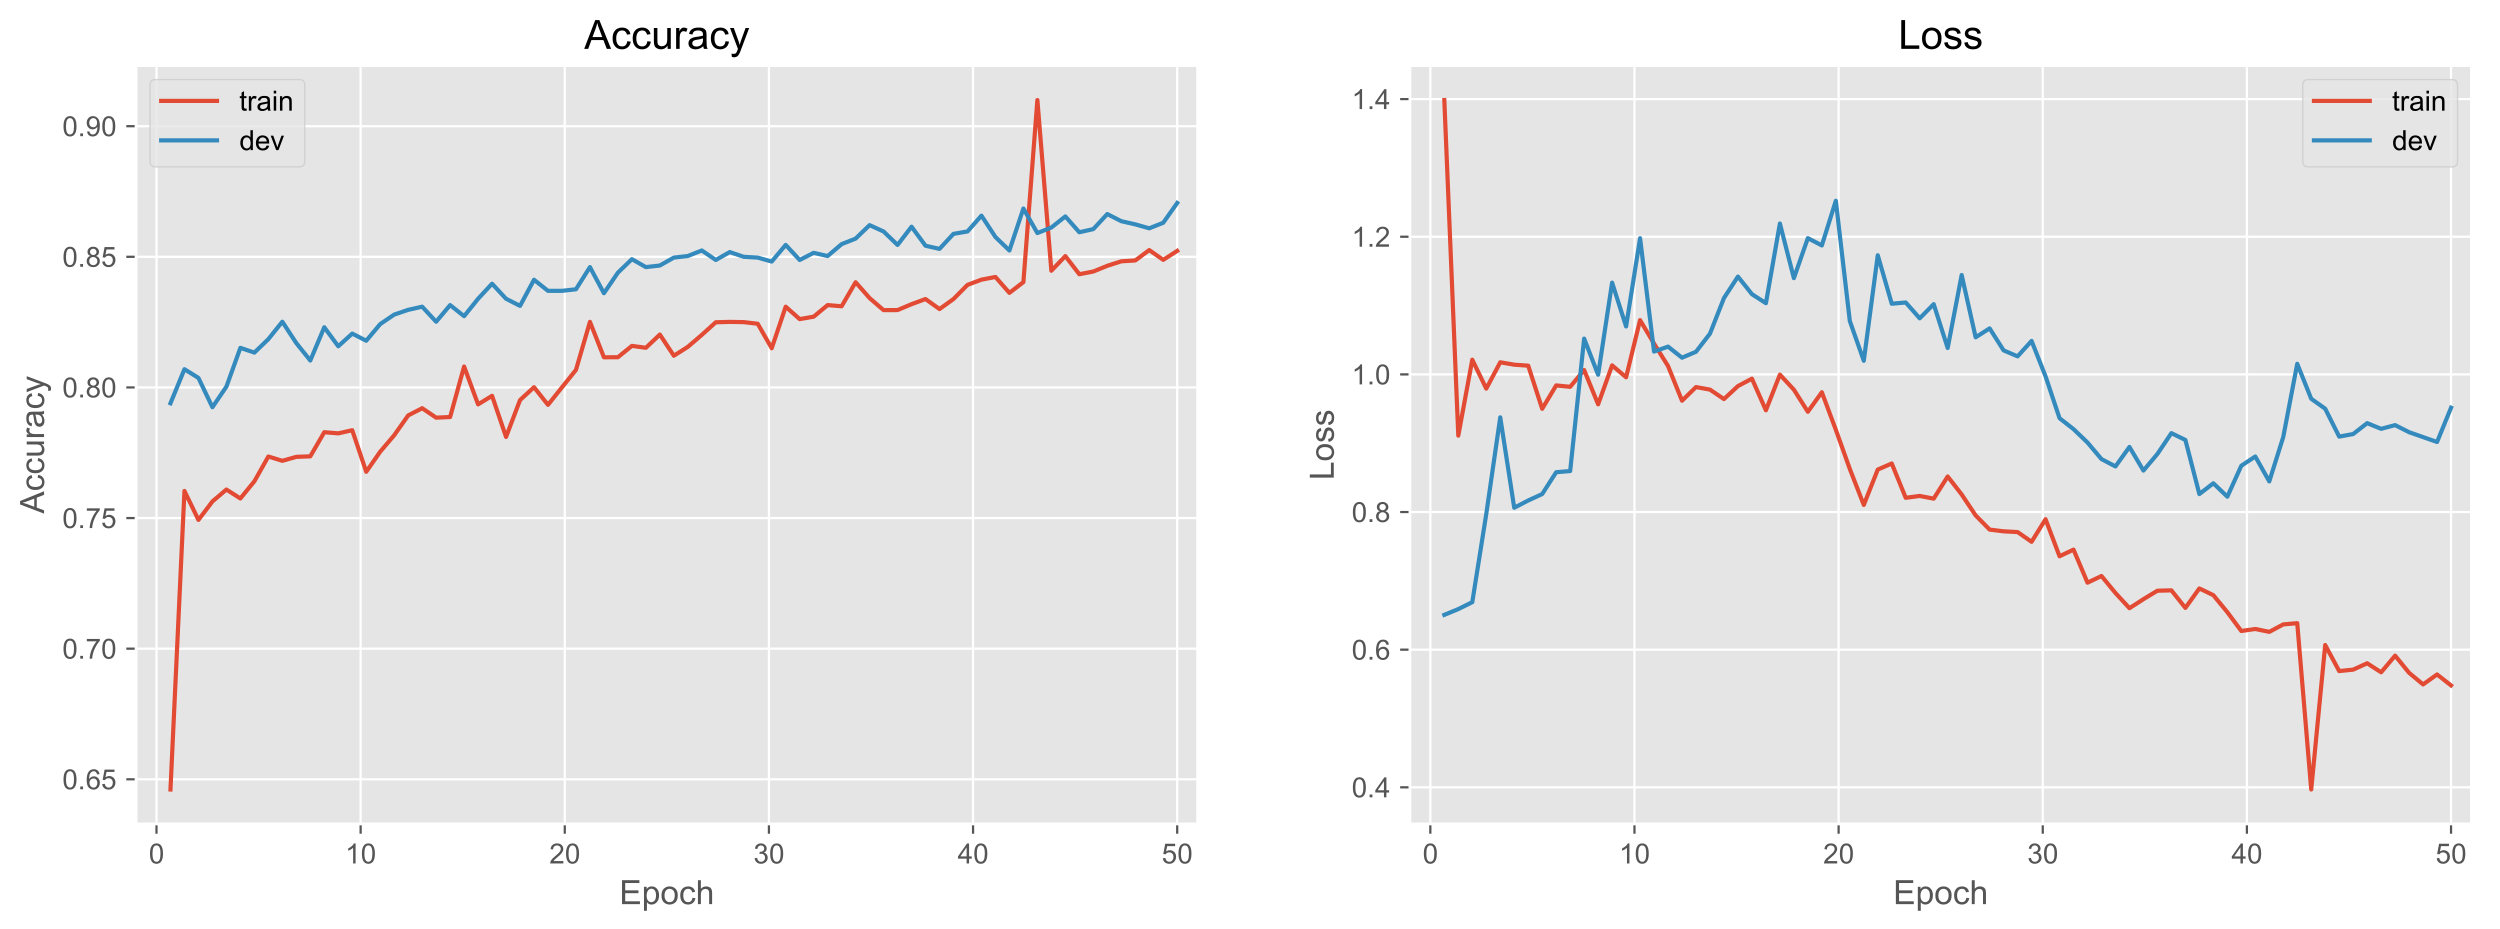 <?xml version="1.0" encoding="utf-8" standalone="no"?>
<!DOCTYPE svg PUBLIC "-//W3C//DTD SVG 1.1//EN"
  "http://www.w3.org/Graphics/SVG/1.1/DTD/svg11.dtd">
<!-- Created with matplotlib (http://matplotlib.org/) -->
<svg height="333pt" version="1.1" viewBox="0 0 896 333" width="896pt" xmlns="http://www.w3.org/2000/svg" xmlns:xlink="http://www.w3.org/1999/xlink">
 <defs>
  <style type="text/css">
*{stroke-linecap:butt;stroke-linejoin:round;}
  </style>
 </defs>
 <g id="figure_1">
  <g id="patch_1">
   <path d="M 0 333.637 
L 896.47 333.637 
L 896.47 0 
L 0 0 
z
" style="fill:#ffffff;"/>
  </g>
  <g id="axes_1">
   <g id="patch_2">
    <path d="M 48.77 295.307 
L 429.225 295.307 
L 429.225 23.507 
L 48.77 23.507 
z
" style="fill:#e5e5e5;"/>
   </g>
   <g id="matplotlib.axis_1">
    <g id="xtick_1">
     <g id="line2d_1">
      <path clip-path="url(#p2cfe761ef0)" d="M 56.087 295.307 
L 56.087 23.507 
" style="fill:none;stroke:#ffffff;stroke-linecap:square;stroke-width:0.8;"/>
     </g>
     <g id="line2d_2">
      <defs>
       <path d="M 0 0 
L 0 3.5 
" id="md440d14c75" style="stroke:#555555;stroke-width:0.8;"/>
      </defs>
      <g>
       <use style="fill:#555555;stroke:#555555;stroke-width:0.8;" x="56.087" xlink:href="#md440d14c75" y="295.307"/>
      </g>
     </g>
     <g id="text_1">
      <!-- 0 -->
      <defs>
       <path d="M 27.781 71.922 
Q 51.125 71.922 51.125 35.297 
Q 51.125 16.797 45.094 7.781 
Q 39.062 -1.219 27.781 -1.219 
Q 4.5 -1.219 4.5 35.297 
Q 4.5 53.812 10.516 62.859 
Q 16.547 71.922 27.781 71.922 
M 27.781 6 
Q 34.859 6 38.469 12.859 
Q 42.094 19.734 42.094 35.297 
Q 42.094 46.141 40.5 52.359 
Q 38.922 58.594 35.719 61.641 
Q 32.516 64.703 27.688 64.703 
Q 20.609 64.703 17.047 57.719 
Q 13.484 50.734 13.484 35.297 
Q 13.484 24.609 15.094 18.359 
Q 16.703 12.109 19.875 9.047 
Q 23.047 6 27.781 6 
" id="ArialUnicodeMS-30"/>
      </defs>
      <g style="fill:#555555;" transform="translate(53.306 309.465)scale(0.1 -0.1)">
       <use xlink:href="#ArialUnicodeMS-30"/>
      </g>
     </g>
    </g>
    <g id="xtick_2">
     <g id="line2d_3">
      <path clip-path="url(#p2cfe761ef0)" d="M 129.251 295.307 
L 129.251 23.507 
" style="fill:none;stroke:#ffffff;stroke-linecap:square;stroke-width:0.8;"/>
     </g>
     <g id="line2d_4">
      <g>
       <use style="fill:#555555;stroke:#555555;stroke-width:0.8;" x="129.251" xlink:href="#md440d14c75" y="295.307"/>
      </g>
     </g>
     <g id="text_2">
      <!-- 10 -->
      <defs>
       <path d="M 37.5 0 
L 28.719 0 
L 28.719 56 
Q 22.125 49.75 11.078 45.406 
L 11.078 53.906 
Q 26.266 61.188 31.781 71.922 
L 37.5 71.922 
z
" id="ArialUnicodeMS-31"/>
      </defs>
      <g style="fill:#555555;" transform="translate(123.69 309.465)scale(0.1 -0.1)">
       <use xlink:href="#ArialUnicodeMS-31"/>
       <use x="55.615" xlink:href="#ArialUnicodeMS-30"/>
      </g>
     </g>
    </g>
    <g id="xtick_3">
     <g id="line2d_5">
      <path clip-path="url(#p2cfe761ef0)" d="M 202.415 295.307 
L 202.415 23.507 
" style="fill:none;stroke:#ffffff;stroke-linecap:square;stroke-width:0.8;"/>
     </g>
     <g id="line2d_6">
      <g>
       <use style="fill:#555555;stroke:#555555;stroke-width:0.8;" x="202.415" xlink:href="#md440d14c75" y="295.307"/>
      </g>
     </g>
     <g id="text_3">
      <!-- 20 -->
      <defs>
       <path d="M 50.484 0 
L 3.078 0 
Q 3.078 6.062 7.297 12.25 
Q 11.531 18.453 23.094 27.781 
Q 30.172 33.453 35.734 39.672 
Q 41.312 45.906 41.312 52.203 
Q 41.312 57.625 37.469 61.156 
Q 33.641 64.703 27.781 64.703 
Q 21.875 64.703 17.875 61.062 
Q 13.875 57.422 13.812 50.203 
L 4.781 51.219 
Q 5.609 61.281 11.938 66.594 
Q 18.266 71.922 27.984 71.922 
Q 38.531 71.922 44.406 66.078 
Q 50.297 60.25 50.297 52 
Q 50.297 45.125 45.328 38.062 
Q 40.375 31 25.594 19.188 
Q 17.828 12.984 15.281 8.5 
L 50.484 8.5 
z
" id="ArialUnicodeMS-32"/>
      </defs>
      <g style="fill:#555555;" transform="translate(196.854 309.465)scale(0.1 -0.1)">
       <use xlink:href="#ArialUnicodeMS-32"/>
       <use x="55.615" xlink:href="#ArialUnicodeMS-30"/>
      </g>
     </g>
    </g>
    <g id="xtick_4">
     <g id="line2d_7">
      <path clip-path="url(#p2cfe761ef0)" d="M 275.58 295.307 
L 275.58 23.507 
" style="fill:none;stroke:#ffffff;stroke-linecap:square;stroke-width:0.8;"/>
     </g>
     <g id="line2d_8">
      <g>
       <use style="fill:#555555;stroke:#555555;stroke-width:0.8;" x="275.58" xlink:href="#md440d14c75" y="295.307"/>
      </g>
     </g>
     <g id="text_4">
      <!-- 30 -->
      <defs>
       <path d="M 37.891 38.719 
Q 44.531 37.453 47.922 32.297 
Q 51.312 27.156 51.312 21.094 
Q 51.312 11.328 44.203 5.047 
Q 37.109 -1.219 27.203 -1.219 
Q 17.719 -1.219 11.562 4.297 
Q 5.422 9.812 4.391 18.891 
L 13.188 20.125 
Q 14.5 13.031 17.984 9.516 
Q 21.484 6 27.203 6 
Q 33.344 6 37.609 10.328 
Q 41.891 14.656 41.891 20.906 
Q 41.891 26.906 38 30.859 
Q 34.125 34.812 27.875 34.812 
Q 25.344 34.812 21.688 33.891 
L 22.703 41.609 
Q 26.219 41.609 28.266 41.938 
Q 30.328 42.281 32.859 43.594 
Q 35.406 44.922 37.062 47.391 
Q 38.719 49.859 38.719 53.516 
Q 38.719 58.844 35.172 61.766 
Q 31.641 64.703 27 64.703 
Q 21.688 64.703 18.328 61.328 
Q 14.984 57.953 14.109 51.703 
L 5.328 53.328 
Q 7.031 62.641 12.859 67.281 
Q 18.703 71.922 26.812 71.922 
Q 35.75 71.922 41.719 66.531 
Q 47.703 61.141 47.703 53.328 
Q 47.703 43.312 37.891 38.922 
z
" id="ArialUnicodeMS-33"/>
      </defs>
      <g style="fill:#555555;" transform="translate(270.019 309.465)scale(0.1 -0.1)">
       <use xlink:href="#ArialUnicodeMS-33"/>
       <use x="55.615" xlink:href="#ArialUnicodeMS-30"/>
      </g>
     </g>
    </g>
    <g id="xtick_5">
     <g id="line2d_9">
      <path clip-path="url(#p2cfe761ef0)" d="M 348.744 295.307 
L 348.744 23.507 
" style="fill:none;stroke:#ffffff;stroke-linecap:square;stroke-width:0.8;"/>
     </g>
     <g id="line2d_10">
      <g>
       <use style="fill:#555555;stroke:#555555;stroke-width:0.8;" x="348.744" xlink:href="#md440d14c75" y="295.307"/>
      </g>
     </g>
     <g id="text_5">
      <!-- 40 -->
      <defs>
       <path d="M 50.984 17.094 
L 41.312 17.094 
L 41.312 0 
L 32.516 0 
L 32.516 17.094 
L 1.516 17.094 
L 1.516 25.203 
L 34.078 71.578 
L 41.312 71.578 
L 41.312 25.203 
L 50.984 25.203 
z
M 32.516 25.203 
L 32.516 57.516 
L 32.328 57.516 
L 10.109 25.203 
z
" id="ArialUnicodeMS-34"/>
      </defs>
      <g style="fill:#555555;" transform="translate(343.183 309.465)scale(0.1 -0.1)">
       <use xlink:href="#ArialUnicodeMS-34"/>
       <use x="55.615" xlink:href="#ArialUnicodeMS-30"/>
      </g>
     </g>
    </g>
    <g id="xtick_6">
     <g id="line2d_11">
      <path clip-path="url(#p2cfe761ef0)" d="M 421.908 295.307 
L 421.908 23.507 
" style="fill:none;stroke:#ffffff;stroke-linecap:square;stroke-width:0.8;"/>
     </g>
     <g id="line2d_12">
      <g>
       <use style="fill:#555555;stroke:#555555;stroke-width:0.8;" x="421.908" xlink:href="#md440d14c75" y="295.307"/>
      </g>
     </g>
     <g id="text_6">
      <!-- 50 -->
      <defs>
       <path d="M 15.828 43.016 
Q 22.359 47.516 29.391 47.516 
Q 38.328 47.516 44.969 41.188 
Q 51.609 34.859 51.609 24.312 
Q 51.609 13.672 44.875 6.219 
Q 38.141 -1.219 27.203 -1.219 
Q 18.266 -1.219 11.719 3.828 
Q 5.172 8.891 4.203 18.797 
L 13.375 19.484 
Q 14.5 12.703 18.156 9.344 
Q 21.828 6 27.203 6 
Q 33.891 6 38.031 11.047 
Q 42.188 16.109 42.188 23.484 
Q 42.188 31 37.938 35.344 
Q 33.688 39.703 27 39.703 
Q 18.562 39.703 14.016 32.812 
L 5.719 33.797 
L 12.703 70.609 
L 48.188 70.609 
L 48.188 62.109 
L 19.672 62.109 
z
" id="ArialUnicodeMS-35"/>
      </defs>
      <g style="fill:#555555;" transform="translate(416.347 309.465)scale(0.1 -0.1)">
       <use xlink:href="#ArialUnicodeMS-35"/>
       <use x="55.615" xlink:href="#ArialUnicodeMS-30"/>
      </g>
     </g>
    </g>
    <g id="text_7">
     <!-- Epoch -->
     <defs>
      <path d="M 61.375 0 
L 7.906 0 
L 7.906 71.578 
L 59.719 71.578 
L 59.719 63.094 
L 17.391 63.094 
L 17.391 41.219 
L 56.984 41.219 
L 56.984 32.719 
L 17.391 32.719 
L 17.391 8.5 
L 61.375 8.5 
z
" id="ArialUnicodeMS-45"/>
      <path d="M 14.984 45.125 
Q 19.922 52.984 29.781 52.984 
Q 39.984 52.984 45.891 45.578 
Q 51.812 38.188 51.812 26.312 
Q 51.812 13.672 45.266 6.219 
Q 38.719 -1.219 29.203 -1.219 
Q 20.844 -1.219 15.828 5.422 
L 15.578 5.422 
L 15.578 -19.922 
L 6.781 -19.922 
L 6.781 51.812 
L 14.797 51.812 
L 14.797 45.125 
z
M 28.609 6 
Q 34.766 6 38.797 11.109 
Q 42.828 16.219 42.828 26.312 
Q 42.828 35.844 38.938 40.969 
Q 35.062 46.094 29 46.094 
Q 22.75 46.094 18.719 40.375 
Q 14.703 34.672 14.703 25.594 
Q 14.703 15.969 18.547 10.984 
Q 22.406 6 28.609 6 
" id="ArialUnicodeMS-70"/>
      <path d="M 27.781 52.984 
Q 38.281 52.984 45.188 46.141 
Q 52.094 39.312 52.094 26.703 
Q 52.094 11.422 44.625 5.094 
Q 37.156 -1.219 27.781 -1.219 
Q 17.969 -1.219 10.734 5.266 
Q 3.516 11.766 3.516 25.875 
Q 3.516 39.547 10.5 46.266 
Q 17.484 52.984 27.781 52.984 
M 27.781 6 
Q 35.297 6 39.203 11.562 
Q 43.109 17.141 43.109 26.219 
Q 43.109 35.938 38.688 40.859 
Q 34.281 45.797 27.781 45.797 
Q 21.094 45.797 16.797 40.797 
Q 12.5 35.797 12.5 25.875 
Q 12.5 16.016 16.859 11 
Q 21.234 6 27.781 6 
" id="ArialUnicodeMS-6f"/>
      <path d="M 49.125 17.922 
Q 47.406 8.016 41.297 3.391 
Q 35.203 -1.219 27.484 -1.219 
Q 16.219 -1.219 10.062 6.172 
Q 3.906 13.578 3.906 25.781 
Q 3.906 35.891 7.438 41.969 
Q 10.984 48.047 16.297 50.516 
Q 21.625 52.984 27.484 52.984 
Q 35.5 52.984 41.188 48.828 
Q 46.875 44.672 48.188 36.625 
L 39.703 35.297 
Q 38.375 40.531 35.422 43.156 
Q 32.469 45.797 27.875 45.797 
Q 20.516 45.797 16.703 40.578 
Q 12.891 35.359 12.891 25.984 
Q 12.891 16.406 16.625 11.203 
Q 20.359 6 27.391 6 
Q 33.062 6 36.297 9.25 
Q 39.547 12.5 40.375 19 
z
" id="ArialUnicodeMS-63"/>
      <path d="M 49.031 0 
L 40.188 0 
L 40.188 32.719 
Q 40.188 39.062 37.453 42.234 
Q 34.719 45.406 29.297 45.406 
Q 23.922 45.406 19.703 41.672 
Q 15.484 37.938 15.484 28.328 
L 15.484 0 
L 6.688 0 
L 6.688 71.578 
L 15.484 71.578 
L 15.484 45.906 
Q 21.734 52.984 31.109 52.984 
Q 36.141 52.984 40.719 50.922 
Q 45.312 48.875 47.172 44.625 
Q 49.031 40.375 49.031 32.812 
z
" id="ArialUnicodeMS-68"/>
     </defs>
     <g style="fill:#555555;" transform="translate(221.986 324.047)scale(0.12 -0.12)">
      <use xlink:href="#ArialUnicodeMS-45"/>
      <use x="66.699" xlink:href="#ArialUnicodeMS-70"/>
      <use x="122.314" xlink:href="#ArialUnicodeMS-6f"/>
      <use x="177.93" xlink:href="#ArialUnicodeMS-63"/>
      <use x="227.93" xlink:href="#ArialUnicodeMS-68"/>
     </g>
    </g>
   </g>
   <g id="matplotlib.axis_2">
    <g id="ytick_1">
     <g id="line2d_13">
      <path clip-path="url(#p2cfe761ef0)" d="M 48.77 279.301 
L 429.225 279.301 
" style="fill:none;stroke:#ffffff;stroke-linecap:square;stroke-width:0.8;"/>
     </g>
     <g id="line2d_14">
      <defs>
       <path d="M 0 0 
L -3.5 0 
" id="m65df663175" style="stroke:#555555;stroke-width:0.8;"/>
      </defs>
      <g>
       <use style="fill:#555555;stroke:#555555;stroke-width:0.8;" x="48.77" xlink:href="#m65df663175" y="279.301"/>
      </g>
     </g>
     <g id="text_8">
      <!-- 0.65 -->
      <defs>
       <path d="M 18.891 0 
L 8.891 0 
L 8.891 10.016 
L 18.891 10.016 
z
" id="ArialUnicodeMS-2e"/>
       <path d="M 13.094 36.922 
Q 19.141 46.391 30.328 46.391 
Q 39.109 46.391 45.266 39.891 
Q 51.422 33.406 51.422 23.297 
Q 51.422 13.094 45.281 5.938 
Q 39.156 -1.219 29 -1.219 
Q 18.703 -1.219 11.453 6.391 
Q 4.203 14.016 4.203 33.5 
Q 4.203 52.641 10.766 62.281 
Q 17.328 71.922 29.781 71.922 
Q 37.844 71.922 43.406 67.422 
Q 48.969 62.938 50.203 54.109 
L 41.406 53.328 
Q 39.016 64.703 29.297 64.703 
Q 22.562 64.703 17.719 58 
Q 12.891 51.312 12.891 36.922 
z
M 28.812 6 
Q 34.859 6 38.625 10.875 
Q 42.391 15.766 42.391 22.703 
Q 42.391 29.641 38.625 34.172 
Q 34.859 38.719 28.516 38.719 
Q 22.703 38.719 18.5 34.438 
Q 14.312 30.172 14.312 23.188 
Q 14.312 16.062 18.438 11.031 
Q 22.562 6 28.812 6 
" id="ArialUnicodeMS-36"/>
      </defs>
      <g style="fill:#555555;" transform="translate(22.309 282.88)scale(0.1 -0.1)">
       <use xlink:href="#ArialUnicodeMS-30"/>
       <use x="55.615" xlink:href="#ArialUnicodeMS-2e"/>
       <use x="83.398" xlink:href="#ArialUnicodeMS-36"/>
       <use x="139.014" xlink:href="#ArialUnicodeMS-35"/>
      </g>
     </g>
    </g>
    <g id="ytick_2">
     <g id="line2d_15">
      <path clip-path="url(#p2cfe761ef0)" d="M 48.77 232.486 
L 429.225 232.486 
" style="fill:none;stroke:#ffffff;stroke-linecap:square;stroke-width:0.8;"/>
     </g>
     <g id="line2d_16">
      <g>
       <use style="fill:#555555;stroke:#555555;stroke-width:0.8;" x="48.77" xlink:href="#m65df663175" y="232.486"/>
      </g>
     </g>
     <g id="text_9">
      <!-- 0.70 -->
      <defs>
       <path d="M 51.125 63.812 
Q 40.578 52.25 32.859 35.203 
Q 25.141 18.172 23.781 0 
L 14.797 0 
Q 15.141 14.594 22 32.047 
Q 28.859 49.516 39.797 62.109 
L 4.781 62.109 
L 4.781 70.609 
L 51.125 70.609 
z
" id="ArialUnicodeMS-37"/>
      </defs>
      <g style="fill:#555555;" transform="translate(22.309 236.065)scale(0.1 -0.1)">
       <use xlink:href="#ArialUnicodeMS-30"/>
       <use x="55.615" xlink:href="#ArialUnicodeMS-2e"/>
       <use x="83.398" xlink:href="#ArialUnicodeMS-37"/>
       <use x="139.014" xlink:href="#ArialUnicodeMS-30"/>
      </g>
     </g>
    </g>
    <g id="ytick_3">
     <g id="line2d_17">
      <path clip-path="url(#p2cfe761ef0)" d="M 48.77 185.671 
L 429.225 185.671 
" style="fill:none;stroke:#ffffff;stroke-linecap:square;stroke-width:0.8;"/>
     </g>
     <g id="line2d_18">
      <g>
       <use style="fill:#555555;stroke:#555555;stroke-width:0.8;" x="48.77" xlink:href="#m65df663175" y="185.671"/>
      </g>
     </g>
     <g id="text_10">
      <!-- 0.75 -->
      <g style="fill:#555555;" transform="translate(22.309 189.25)scale(0.1 -0.1)">
       <use xlink:href="#ArialUnicodeMS-30"/>
       <use x="55.615" xlink:href="#ArialUnicodeMS-2e"/>
       <use x="83.398" xlink:href="#ArialUnicodeMS-37"/>
       <use x="139.014" xlink:href="#ArialUnicodeMS-35"/>
      </g>
     </g>
    </g>
    <g id="ytick_4">
     <g id="line2d_19">
      <path clip-path="url(#p2cfe761ef0)" d="M 48.77 138.855 
L 429.225 138.855 
" style="fill:none;stroke:#ffffff;stroke-linecap:square;stroke-width:0.8;"/>
     </g>
     <g id="line2d_20">
      <g>
       <use style="fill:#555555;stroke:#555555;stroke-width:0.8;" x="48.77" xlink:href="#m65df663175" y="138.855"/>
      </g>
     </g>
     <g id="text_11">
      <!-- 0.80 -->
      <defs>
       <path d="M 37.891 38.719 
Q 51.312 34.422 51.312 20.406 
Q 51.312 11.188 44.719 4.984 
Q 38.141 -1.219 27.781 -1.219 
Q 17.328 -1.219 10.766 5.031 
Q 4.203 11.281 4.203 20.703 
Q 4.203 27.484 7.891 32.562 
Q 11.578 37.641 17.828 38.719 
L 17.828 38.922 
Q 7.078 42.234 7.078 53.422 
Q 7.078 61.328 12.734 66.625 
Q 18.406 71.922 27.594 71.922 
Q 36.922 71.922 42.656 66.453 
Q 48.391 60.984 48.391 53.219 
Q 48.391 42.672 37.891 38.922 
z
M 27.781 42.188 
Q 32.719 42.188 36.062 45.328 
Q 39.406 48.484 39.406 53.219 
Q 39.406 58.062 36.016 61.375 
Q 32.625 64.703 27.688 64.703 
Q 22.656 64.703 19.375 61.422 
Q 16.109 58.156 16.109 53.719 
Q 16.109 48.391 19.484 45.281 
Q 22.859 42.188 27.781 42.188 
M 27.781 6 
Q 33.984 6 38.125 10 
Q 42.281 14.016 42.281 20.406 
Q 42.281 26.812 38 30.906 
Q 33.734 35.016 27.594 35.016 
Q 21.188 35.016 17.188 30.781 
Q 13.188 26.562 13.188 20.609 
Q 13.188 14.406 17.312 10.203 
Q 21.438 6 27.781 6 
" id="ArialUnicodeMS-38"/>
      </defs>
      <g style="fill:#555555;" transform="translate(22.309 142.434)scale(0.1 -0.1)">
       <use xlink:href="#ArialUnicodeMS-30"/>
       <use x="55.615" xlink:href="#ArialUnicodeMS-2e"/>
       <use x="83.398" xlink:href="#ArialUnicodeMS-38"/>
       <use x="139.014" xlink:href="#ArialUnicodeMS-30"/>
      </g>
     </g>
    </g>
    <g id="ytick_5">
     <g id="line2d_21">
      <path clip-path="url(#p2cfe761ef0)" d="M 48.77 92.04 
L 429.225 92.04 
" style="fill:none;stroke:#ffffff;stroke-linecap:square;stroke-width:0.8;"/>
     </g>
     <g id="line2d_22">
      <g>
       <use style="fill:#555555;stroke:#555555;stroke-width:0.8;" x="48.77" xlink:href="#m65df663175" y="92.04"/>
      </g>
     </g>
     <g id="text_12">
      <!-- 0.85 -->
      <g style="fill:#555555;" transform="translate(22.309 95.619)scale(0.1 -0.1)">
       <use xlink:href="#ArialUnicodeMS-30"/>
       <use x="55.615" xlink:href="#ArialUnicodeMS-2e"/>
       <use x="83.398" xlink:href="#ArialUnicodeMS-38"/>
       <use x="139.014" xlink:href="#ArialUnicodeMS-35"/>
      </g>
     </g>
    </g>
    <g id="ytick_6">
     <g id="line2d_23">
      <path clip-path="url(#p2cfe761ef0)" d="M 48.77 45.225 
L 429.225 45.225 
" style="fill:none;stroke:#ffffff;stroke-linecap:square;stroke-width:0.8;"/>
     </g>
     <g id="line2d_24">
      <g>
       <use style="fill:#555555;stroke:#555555;stroke-width:0.8;" x="48.77" xlink:href="#m65df663175" y="45.225"/>
      </g>
     </g>
     <g id="text_13">
      <!-- 0.90 -->
      <defs>
       <path d="M 42.391 33.688 
Q 39.797 29.5 35.281 26.906 
Q 30.766 24.312 25.484 24.312 
Q 16.656 24.312 10.469 30.781 
Q 4.297 37.25 4.297 47.703 
Q 4.297 58.344 10.594 65.125 
Q 16.891 71.922 26.812 71.922 
Q 36.766 71.922 44.031 64.156 
Q 51.312 56.391 51.312 37.312 
Q 51.312 17.922 44.672 8.344 
Q 38.031 -1.219 25.688 -1.219 
Q 17.625 -1.219 12.203 3.203 
Q 6.781 7.625 5.609 16.609 
L 14.016 17.281 
Q 16.016 6 25.875 6 
Q 33.984 6 38.281 13.391 
Q 42.578 20.797 42.578 33.688 
z
M 27.594 31.984 
Q 34.031 31.984 37.812 36.547 
Q 41.609 41.109 41.609 48.094 
Q 41.609 55.172 37.719 59.938 
Q 33.844 64.703 27.781 64.703 
Q 21.688 64.703 17.484 59.641 
Q 13.281 54.594 13.281 47.406 
Q 13.281 40.625 17.406 36.297 
Q 21.531 31.984 27.594 31.984 
" id="ArialUnicodeMS-39"/>
      </defs>
      <g style="fill:#555555;" transform="translate(22.309 48.804)scale(0.1 -0.1)">
       <use xlink:href="#ArialUnicodeMS-30"/>
       <use x="55.615" xlink:href="#ArialUnicodeMS-2e"/>
       <use x="83.398" xlink:href="#ArialUnicodeMS-39"/>
       <use x="139.014" xlink:href="#ArialUnicodeMS-30"/>
      </g>
     </g>
    </g>
    <g id="text_14">
     <!-- Accuracy -->
     <defs>
      <path d="M 66.797 0 
L 56.109 0 
L 47.703 21.781 
L 17.828 21.781 
L 9.906 0 
L -0.094 0 
L 27.391 71.578 
L 37.594 71.578 
z
M 44.828 29.297 
Q 36.031 52.547 34.906 55.688 
Q 33.797 58.844 32.422 64.109 
L 32.172 64.109 
Q 30.812 56.891 28.516 50.734 
L 20.516 29.297 
z
" id="ArialUnicodeMS-41"/>
      <path d="M 48.688 0 
L 40.828 0 
L 40.828 7.625 
L 40.578 7.625 
Q 34.625 -1.219 24.312 -1.219 
Q 18.891 -1.219 14.281 1.297 
Q 9.672 3.812 8.125 8.219 
Q 6.594 12.641 6.594 19.672 
L 6.594 51.812 
L 15.375 51.812 
L 15.375 23.094 
Q 15.375 16.219 16.031 13.234 
Q 16.703 10.25 19.484 8.312 
Q 22.266 6.391 26.125 6.391 
Q 31.109 6.391 35.5 9.828 
Q 39.891 13.281 39.891 24.125 
L 39.891 51.812 
L 48.688 51.812 
z
" id="ArialUnicodeMS-75"/>
      <path d="M 34.625 50.203 
L 31.594 42.094 
Q 28.328 44 25.203 44 
Q 20.266 44 17.719 39.578 
Q 15.188 35.156 15.188 27.203 
L 15.188 0 
L 6.391 0 
L 6.391 51.812 
L 14.406 51.812 
L 14.406 44 
L 14.594 44 
Q 18.797 52.984 25.594 52.984 
Q 30.078 52.984 34.625 50.203 
" id="ArialUnicodeMS-72"/>
      <path d="M 51.609 0 
L 42.391 0 
Q 41.109 2.438 40.578 6.391 
Q 31.734 -1.219 21.484 -1.219 
Q 13.281 -1.219 8.547 2.875 
Q 3.812 6.984 3.812 13.719 
Q 3.812 20.172 8.375 24.344 
Q 12.938 28.516 24.219 29.891 
L 32.422 31.109 
Q 37.016 31.844 39.984 32.906 
Q 39.984 36.859 39.734 38.5 
Q 39.5 40.141 38.297 41.891 
Q 37.109 43.656 34.469 44.719 
Q 31.844 45.797 27.391 45.797 
Q 21.734 45.797 18.438 43.703 
Q 15.141 41.609 13.922 35.891 
L 5.328 37.016 
Q 6.734 44.969 12.594 48.969 
Q 18.453 52.984 28.719 52.984 
Q 38.031 52.984 42.406 50.219 
Q 46.781 47.469 47.781 43.562 
Q 48.781 39.656 48.781 33.5 
L 48.781 21.688 
Q 48.781 10.891 49.188 7.203 
Q 49.609 3.516 51.609 0 
M 39.984 22.797 
L 39.984 25.984 
Q 33.109 23.688 23.141 22.344 
Q 13.188 21 13.188 13.922 
Q 13.188 10.359 15.875 8.031 
Q 18.562 5.719 23.578 5.719 
Q 30.078 5.719 35.031 9.594 
Q 39.984 13.484 39.984 22.797 
" id="ArialUnicodeMS-61"/>
      <path d="M 49.219 51.812 
L 29.391 -0.875 
Q 29.344 -0.984 29.297 -1.219 
Q 26.469 -10.016 22.672 -15.5 
Q 18.891 -21 11.922 -21 
Q 9.578 -21 6.203 -20.016 
L 5.328 -11.719 
Q 7.859 -12.5 10.297 -12.5 
Q 15.188 -12.5 17.062 -9.812 
Q 18.953 -7.125 21.297 -0.094 
L 1.609 51.812 
L 11.078 51.812 
L 23.297 17.875 
Q 24.359 14.75 25.594 9.812 
L 25.781 9.812 
Q 27 15.484 28.906 20.609 
L 40.281 51.812 
z
" id="ArialUnicodeMS-79"/>
     </defs>
     <g style="fill:#555555;" transform="translate(15.789 184.08)rotate(-90)scale(0.12 -0.12)">
      <use xlink:href="#ArialUnicodeMS-41"/>
      <use x="66.699" xlink:href="#ArialUnicodeMS-63"/>
      <use x="116.699" xlink:href="#ArialUnicodeMS-63"/>
      <use x="166.699" xlink:href="#ArialUnicodeMS-75"/>
      <use x="222.314" xlink:href="#ArialUnicodeMS-72"/>
      <use x="255.615" xlink:href="#ArialUnicodeMS-61"/>
      <use x="311.23" xlink:href="#ArialUnicodeMS-63"/>
      <use x="361.23" xlink:href="#ArialUnicodeMS-79"/>
     </g>
    </g>
   </g>
   <g id="line2d_25">
    <path clip-path="url(#p2cfe761ef0)" d="M 61.098 282.953 
L 66.109 175.958 
L 71.121 186.339 
L 76.132 179.72 
L 81.143 175.456 
L 86.154 178.648 
L 91.166 172.488 
L 96.177 163.615 
L 101.188 165.161 
L 106.199 163.733 
L 111.211 163.551 
L 116.222 154.906 
L 121.233 155.314 
L 126.244 154.192 
L 131.256 169.085 
L 136.267 161.882 
L 141.278 155.995 
L 146.289 148.887 
L 151.301 146.306 
L 156.312 149.689 
L 161.323 149.46 
L 166.334 131.365 
L 171.346 144.93 
L 176.357 141.865 
L 181.368 156.596 
L 186.379 143.387 
L 191.391 138.781 
L 196.402 145.097 
L 201.413 138.815 
L 206.424 132.569 
L 211.436 115.348 
L 216.447 128.052 
L 221.458 128.033 
L 226.469 123.967 
L 231.481 124.649 
L 236.492 119.906 
L 241.503 127.495 
L 246.514 124.317 
L 251.526 120.026 
L 256.537 115.5 
L 261.548 115.367 
L 266.559 115.448 
L 271.571 116.039 
L 276.582 124.811 
L 281.593 109.919 
L 286.605 114.367 
L 291.616 113.497 
L 296.627 109.345 
L 301.638 109.766 
L 306.65 101.157 
L 311.661 106.832 
L 316.672 111.154 
L 321.683 111.126 
L 326.695 109.02 
L 331.706 107.174 
L 336.717 110.766 
L 341.728 107.176 
L 346.74 102.107 
L 351.751 100.233 
L 356.762 99.263 
L 361.773 104.958 
L 366.785 101.104 
L 371.796 35.862 
L 376.807 97.024 
L 381.818 91.78 
L 386.83 98.282 
L 391.841 97.31 
L 396.852 95.263 
L 401.863 93.654 
L 406.875 93.349 
L 411.886 89.631 
L 416.897 93.129 
L 421.908 89.921 
" style="fill:none;stroke:#e24a33;stroke-linecap:square;stroke-width:1.5;"/>
   </g>
   <g id="line2d_26">
    <path clip-path="url(#p2cfe761ef0)" d="M 61.098 144.53 
L 66.109 132.33 
L 71.121 135.451 
L 76.132 145.949 
L 81.143 138.572 
L 86.154 124.669 
L 91.166 126.371 
L 96.177 121.548 
L 101.188 115.306 
L 106.199 122.967 
L 111.211 129.209 
L 116.222 117.292 
L 121.233 124.101 
L 126.244 119.562 
L 131.256 122.115 
L 136.267 116.157 
L 141.278 112.752 
L 146.289 111.05 
L 151.301 109.915 
L 156.312 115.306 
L 161.323 109.348 
L 166.334 113.32 
L 171.346 107.078 
L 176.357 101.687 
L 181.368 107.078 
L 186.379 109.631 
L 191.391 100.268 
L 196.402 104.24 
L 201.413 104.24 
L 206.424 103.673 
L 211.436 95.729 
L 216.447 105.092 
L 221.458 97.715 
L 226.469 92.891 
L 231.481 95.729 
L 236.492 95.161 
L 241.503 92.324 
L 246.514 91.756 
L 251.526 89.77 
L 256.537 93.175 
L 261.548 90.338 
L 266.559 92.04 
L 271.571 92.324 
L 276.582 93.742 
L 281.593 87.784 
L 286.605 93.175 
L 291.616 90.621 
L 296.627 91.756 
L 301.638 87.5 
L 306.65 85.514 
L 311.661 80.691 
L 316.672 82.961 
L 321.683 87.784 
L 326.695 81.258 
L 331.706 88.068 
L 336.717 89.203 
L 341.728 83.812 
L 346.74 82.961 
L 351.751 77.286 
L 356.762 84.947 
L 361.773 89.77 
L 366.785 74.733 
L 371.796 83.528 
L 376.807 81.542 
L 381.818 77.57 
L 386.83 83.245 
L 391.841 82.11 
L 396.852 76.719 
L 401.863 79.272 
L 406.875 80.407 
L 411.886 81.826 
L 416.897 79.84 
L 421.908 72.747 
" style="fill:none;stroke:#348abd;stroke-linecap:square;stroke-width:1.5;"/>
   </g>
   <g id="patch_3">
    <path d="M 48.77 295.307 
L 48.77 23.507 
" style="fill:none;stroke:#ffffff;stroke-linecap:square;stroke-linejoin:miter;"/>
   </g>
   <g id="patch_4">
    <path d="M 429.225 295.307 
L 429.225 23.507 
" style="fill:none;stroke:#ffffff;stroke-linecap:square;stroke-linejoin:miter;"/>
   </g>
   <g id="patch_5">
    <path d="M 48.77 295.307 
L 429.225 295.307 
" style="fill:none;stroke:#ffffff;stroke-linecap:square;stroke-linejoin:miter;"/>
   </g>
   <g id="patch_6">
    <path d="M 48.77 23.507 
L 429.225 23.507 
" style="fill:none;stroke:#ffffff;stroke-linecap:square;stroke-linejoin:miter;"/>
   </g>
   <g id="text_15">
    <!-- Accuracy -->
    <g transform="translate(209.39 17.507)scale(0.144 -0.144)">
     <use xlink:href="#ArialUnicodeMS-41"/>
     <use x="66.699" xlink:href="#ArialUnicodeMS-63"/>
     <use x="116.699" xlink:href="#ArialUnicodeMS-63"/>
     <use x="166.699" xlink:href="#ArialUnicodeMS-75"/>
     <use x="222.314" xlink:href="#ArialUnicodeMS-72"/>
     <use x="255.615" xlink:href="#ArialUnicodeMS-61"/>
     <use x="311.23" xlink:href="#ArialUnicodeMS-63"/>
     <use x="361.23" xlink:href="#ArialUnicodeMS-79"/>
    </g>
   </g>
   <g id="legend_1">
    <g id="patch_7">
     <path d="M 55.77 59.807 
L 107.222 59.807 
Q 109.222 59.807 109.222 57.807 
L 109.222 30.507 
Q 109.222 28.507 107.222 28.507 
L 55.77 28.507 
Q 53.77 28.507 53.77 30.507 
L 53.77 57.807 
Q 53.77 59.807 55.77 59.807 
z
" style="fill:#e5e5e5;opacity:0.8;stroke:#cccccc;stroke-linejoin:miter;stroke-width:0.5;"/>
    </g>
    <g id="line2d_27">
     <path d="M 57.77 36.165 
L 77.77 36.165 
" style="fill:none;stroke:#e24a33;stroke-linecap:square;stroke-width:1.5;"/>
    </g>
    <g id="line2d_28"/>
    <g id="text_16">
     <!-- train -->
     <defs>
      <path d="M 26.906 0.094 
Q 23 -0.688 20.312 -0.688 
Q 14.547 -0.688 11.906 1.344 
Q 9.281 3.375 8.688 6.5 
Q 8.109 9.625 8.109 15.188 
L 8.109 45.016 
L 1.703 45.016 
L 1.703 51.812 
L 8.109 51.812 
L 8.109 64.703 
L 16.891 70.016 
L 16.891 51.812 
L 25.688 51.812 
L 25.688 45.016 
L 16.891 45.016 
L 16.891 14.703 
Q 16.891 10.797 17.688 9.156 
Q 18.5 7.516 21.781 7.516 
Q 23.688 7.516 25.688 7.906 
z
" id="ArialUnicodeMS-74"/>
      <path d="M 15.484 0 
L 6.688 0 
L 6.688 51.812 
L 15.484 51.812 
z
M 15.484 61.625 
L 6.688 61.625 
L 6.688 71.578 
L 15.484 71.578 
z
" id="ArialUnicodeMS-69"/>
      <path d="M 49.031 0 
L 40.188 0 
L 40.188 31.5 
Q 40.188 39.453 37.328 42.422 
Q 34.469 45.406 29.391 45.406 
Q 25.484 45.406 21.984 43.5 
Q 18.5 41.609 17.031 38.141 
Q 15.578 34.672 15.578 28.328 
L 15.578 0 
L 6.781 0 
L 6.781 51.812 
L 14.703 51.812 
L 14.703 44.484 
L 14.891 44.484 
Q 17.672 48.734 21.75 50.859 
Q 25.828 52.984 31.203 52.984 
Q 35.297 52.984 39.297 51.516 
Q 43.312 50.047 45.578 47.109 
Q 47.859 44.188 48.438 40.859 
Q 49.031 37.547 49.031 31.891 
z
" id="ArialUnicodeMS-6e"/>
     </defs>
     <g transform="translate(85.77 39.665)scale(0.1 -0.1)">
      <use xlink:href="#ArialUnicodeMS-74"/>
      <use x="27.783" xlink:href="#ArialUnicodeMS-72"/>
      <use x="61.084" xlink:href="#ArialUnicodeMS-61"/>
      <use x="116.699" xlink:href="#ArialUnicodeMS-69"/>
      <use x="138.916" xlink:href="#ArialUnicodeMS-6e"/>
     </g>
    </g>
    <g id="line2d_29">
     <path d="M 57.77 50.315 
L 77.77 50.315 
" style="fill:none;stroke:#348abd;stroke-linecap:square;stroke-width:1.5;"/>
    </g>
    <g id="line2d_30"/>
    <g id="text_17">
     <!-- dev -->
     <defs>
      <path d="M 48.578 0 
L 40.375 0 
L 40.375 6.594 
L 40.188 6.594 
Q 35.453 -1.219 25.875 -1.219 
Q 16.359 -1.219 9.984 6.328 
Q 3.609 13.875 3.609 25.875 
Q 3.609 38.422 9.609 45.703 
Q 15.625 52.984 25.484 52.984 
Q 34.766 52.984 39.594 45.906 
L 39.797 45.906 
L 39.797 71.578 
L 48.578 71.578 
z
M 26.812 6 
Q 32.562 6 36.562 10.734 
Q 40.578 15.484 40.578 25.094 
Q 40.578 34.578 36.906 40.188 
Q 33.25 45.797 26.422 45.797 
Q 19.578 45.797 16.078 40.297 
Q 12.594 34.812 12.594 25.875 
Q 12.594 19.438 14.469 14.969 
Q 16.359 10.5 19.719 8.25 
Q 23.094 6 26.812 6 
" id="ArialUnicodeMS-64"/>
      <path d="M 51.703 23.688 
L 12.891 23.688 
Q 13.422 15.094 17.797 10.547 
Q 22.172 6 28.719 6 
Q 33.734 6 37.156 8.656 
Q 40.578 11.328 42.391 16.703 
L 51.422 15.578 
Q 49.219 7.469 43.359 3.125 
Q 37.5 -1.219 28.719 -1.219 
Q 17.047 -1.219 10.469 5.938 
Q 3.906 13.094 3.906 25.484 
Q 3.906 37.75 10.281 45.359 
Q 16.656 52.984 28.219 52.984 
Q 33.891 52.984 39.141 50.484 
Q 44.391 48 48.047 42.016 
Q 51.703 36.031 51.703 23.688 
M 42.672 30.906 
Q 42.141 38.812 37.766 42.297 
Q 33.406 45.797 28.219 45.797 
Q 22.016 45.797 18.016 41.641 
Q 14.016 37.5 13.375 30.906 
z
" id="ArialUnicodeMS-65"/>
      <path d="M 48.781 51.812 
L 29.203 0 
L 21 0 
L 1.312 51.812 
L 10.594 51.812 
L 21.297 21.828 
Q 24.312 13.328 24.906 10.297 
L 25.094 10.297 
Q 25.875 13.422 27.781 18.703 
L 39.797 51.812 
z
" id="ArialUnicodeMS-76"/>
     </defs>
     <g transform="translate(85.77 53.815)scale(0.1 -0.1)">
      <use xlink:href="#ArialUnicodeMS-64"/>
      <use x="55.615" xlink:href="#ArialUnicodeMS-65"/>
      <use x="111.23" xlink:href="#ArialUnicodeMS-76"/>
     </g>
    </g>
   </g>
  </g>
  <g id="axes_2">
   <g id="patch_8">
    <path d="M 505.316 295.307 
L 885.77 295.307 
L 885.77 23.507 
L 505.316 23.507 
z
" style="fill:#e5e5e5;"/>
   </g>
   <g id="matplotlib.axis_3">
    <g id="xtick_7">
     <g id="line2d_31">
      <path clip-path="url(#p313f8b7628)" d="M 512.632 295.307 
L 512.632 23.507 
" style="fill:none;stroke:#ffffff;stroke-linecap:square;stroke-width:0.8;"/>
     </g>
     <g id="line2d_32">
      <g>
       <use style="fill:#555555;stroke:#555555;stroke-width:0.8;" x="512.632" xlink:href="#md440d14c75" y="295.307"/>
      </g>
     </g>
     <g id="text_18">
      <!-- 0 -->
      <g style="fill:#555555;" transform="translate(509.852 309.465)scale(0.1 -0.1)">
       <use xlink:href="#ArialUnicodeMS-30"/>
      </g>
     </g>
    </g>
    <g id="xtick_8">
     <g id="line2d_33">
      <path clip-path="url(#p313f8b7628)" d="M 585.797 295.307 
L 585.797 23.507 
" style="fill:none;stroke:#ffffff;stroke-linecap:square;stroke-width:0.8;"/>
     </g>
     <g id="line2d_34">
      <g>
       <use style="fill:#555555;stroke:#555555;stroke-width:0.8;" x="585.797" xlink:href="#md440d14c75" y="295.307"/>
      </g>
     </g>
     <g id="text_19">
      <!-- 10 -->
      <g style="fill:#555555;" transform="translate(580.236 309.465)scale(0.1 -0.1)">
       <use xlink:href="#ArialUnicodeMS-31"/>
       <use x="55.615" xlink:href="#ArialUnicodeMS-30"/>
      </g>
     </g>
    </g>
    <g id="xtick_9">
     <g id="line2d_35">
      <path clip-path="url(#p313f8b7628)" d="M 658.961 295.307 
L 658.961 23.507 
" style="fill:none;stroke:#ffffff;stroke-linecap:square;stroke-width:0.8;"/>
     </g>
     <g id="line2d_36">
      <g>
       <use style="fill:#555555;stroke:#555555;stroke-width:0.8;" x="658.961" xlink:href="#md440d14c75" y="295.307"/>
      </g>
     </g>
     <g id="text_20">
      <!-- 20 -->
      <g style="fill:#555555;" transform="translate(653.4 309.465)scale(0.1 -0.1)">
       <use xlink:href="#ArialUnicodeMS-32"/>
       <use x="55.615" xlink:href="#ArialUnicodeMS-30"/>
      </g>
     </g>
    </g>
    <g id="xtick_10">
     <g id="line2d_37">
      <path clip-path="url(#p313f8b7628)" d="M 732.125 295.307 
L 732.125 23.507 
" style="fill:none;stroke:#ffffff;stroke-linecap:square;stroke-width:0.8;"/>
     </g>
     <g id="line2d_38">
      <g>
       <use style="fill:#555555;stroke:#555555;stroke-width:0.8;" x="732.125" xlink:href="#md440d14c75" y="295.307"/>
      </g>
     </g>
     <g id="text_21">
      <!-- 30 -->
      <g style="fill:#555555;" transform="translate(726.564 309.465)scale(0.1 -0.1)">
       <use xlink:href="#ArialUnicodeMS-33"/>
       <use x="55.615" xlink:href="#ArialUnicodeMS-30"/>
      </g>
     </g>
    </g>
    <g id="xtick_11">
     <g id="line2d_39">
      <path clip-path="url(#p313f8b7628)" d="M 805.29 295.307 
L 805.29 23.507 
" style="fill:none;stroke:#ffffff;stroke-linecap:square;stroke-width:0.8;"/>
     </g>
     <g id="line2d_40">
      <g>
       <use style="fill:#555555;stroke:#555555;stroke-width:0.8;" x="805.29" xlink:href="#md440d14c75" y="295.307"/>
      </g>
     </g>
     <g id="text_22">
      <!-- 40 -->
      <g style="fill:#555555;" transform="translate(799.729 309.465)scale(0.1 -0.1)">
       <use xlink:href="#ArialUnicodeMS-34"/>
       <use x="55.615" xlink:href="#ArialUnicodeMS-30"/>
      </g>
     </g>
    </g>
    <g id="xtick_12">
     <g id="line2d_41">
      <path clip-path="url(#p313f8b7628)" d="M 878.454 295.307 
L 878.454 23.507 
" style="fill:none;stroke:#ffffff;stroke-linecap:square;stroke-width:0.8;"/>
     </g>
     <g id="line2d_42">
      <g>
       <use style="fill:#555555;stroke:#555555;stroke-width:0.8;" x="878.454" xlink:href="#md440d14c75" y="295.307"/>
      </g>
     </g>
     <g id="text_23">
      <!-- 50 -->
      <g style="fill:#555555;" transform="translate(872.893 309.465)scale(0.1 -0.1)">
       <use xlink:href="#ArialUnicodeMS-35"/>
       <use x="55.615" xlink:href="#ArialUnicodeMS-30"/>
      </g>
     </g>
    </g>
    <g id="text_24">
     <!-- Epoch -->
     <g style="fill:#555555;" transform="translate(678.531 324.047)scale(0.12 -0.12)">
      <use xlink:href="#ArialUnicodeMS-45"/>
      <use x="66.699" xlink:href="#ArialUnicodeMS-70"/>
      <use x="122.314" xlink:href="#ArialUnicodeMS-6f"/>
      <use x="177.93" xlink:href="#ArialUnicodeMS-63"/>
      <use x="227.93" xlink:href="#ArialUnicodeMS-68"/>
     </g>
    </g>
   </g>
   <g id="matplotlib.axis_4">
    <g id="ytick_7">
     <g id="line2d_43">
      <path clip-path="url(#p313f8b7628)" d="M 505.316 282.177 
L 885.77 282.177 
" style="fill:none;stroke:#ffffff;stroke-linecap:square;stroke-width:0.8;"/>
     </g>
     <g id="line2d_44">
      <g>
       <use style="fill:#555555;stroke:#555555;stroke-width:0.8;" x="505.316" xlink:href="#m65df663175" y="282.177"/>
      </g>
     </g>
     <g id="text_25">
      <!-- 0.4 -->
      <g style="fill:#555555;" transform="translate(484.416 285.756)scale(0.1 -0.1)">
       <use xlink:href="#ArialUnicodeMS-30"/>
       <use x="55.615" xlink:href="#ArialUnicodeMS-2e"/>
       <use x="83.398" xlink:href="#ArialUnicodeMS-34"/>
      </g>
     </g>
    </g>
    <g id="ytick_8">
     <g id="line2d_45">
      <path clip-path="url(#p313f8b7628)" d="M 505.316 232.845 
L 885.77 232.845 
" style="fill:none;stroke:#ffffff;stroke-linecap:square;stroke-width:0.8;"/>
     </g>
     <g id="line2d_46">
      <g>
       <use style="fill:#555555;stroke:#555555;stroke-width:0.8;" x="505.316" xlink:href="#m65df663175" y="232.845"/>
      </g>
     </g>
     <g id="text_26">
      <!-- 0.6 -->
      <g style="fill:#555555;" transform="translate(484.416 236.424)scale(0.1 -0.1)">
       <use xlink:href="#ArialUnicodeMS-30"/>
       <use x="55.615" xlink:href="#ArialUnicodeMS-2e"/>
       <use x="83.398" xlink:href="#ArialUnicodeMS-36"/>
      </g>
     </g>
    </g>
    <g id="ytick_9">
     <g id="line2d_47">
      <path clip-path="url(#p313f8b7628)" d="M 505.316 183.513 
L 885.77 183.513 
" style="fill:none;stroke:#ffffff;stroke-linecap:square;stroke-width:0.8;"/>
     </g>
     <g id="line2d_48">
      <g>
       <use style="fill:#555555;stroke:#555555;stroke-width:0.8;" x="505.316" xlink:href="#m65df663175" y="183.513"/>
      </g>
     </g>
     <g id="text_27">
      <!-- 0.8 -->
      <g style="fill:#555555;" transform="translate(484.416 187.092)scale(0.1 -0.1)">
       <use xlink:href="#ArialUnicodeMS-30"/>
       <use x="55.615" xlink:href="#ArialUnicodeMS-2e"/>
       <use x="83.398" xlink:href="#ArialUnicodeMS-38"/>
      </g>
     </g>
    </g>
    <g id="ytick_10">
     <g id="line2d_49">
      <path clip-path="url(#p313f8b7628)" d="M 505.316 134.181 
L 885.77 134.181 
" style="fill:none;stroke:#ffffff;stroke-linecap:square;stroke-width:0.8;"/>
     </g>
     <g id="line2d_50">
      <g>
       <use style="fill:#555555;stroke:#555555;stroke-width:0.8;" x="505.316" xlink:href="#m65df663175" y="134.181"/>
      </g>
     </g>
     <g id="text_28">
      <!-- 1.0 -->
      <g style="fill:#555555;" transform="translate(484.416 137.76)scale(0.1 -0.1)">
       <use xlink:href="#ArialUnicodeMS-31"/>
       <use x="55.615" xlink:href="#ArialUnicodeMS-2e"/>
       <use x="83.398" xlink:href="#ArialUnicodeMS-30"/>
      </g>
     </g>
    </g>
    <g id="ytick_11">
     <g id="line2d_51">
      <path clip-path="url(#p313f8b7628)" d="M 505.316 84.849 
L 885.77 84.849 
" style="fill:none;stroke:#ffffff;stroke-linecap:square;stroke-width:0.8;"/>
     </g>
     <g id="line2d_52">
      <g>
       <use style="fill:#555555;stroke:#555555;stroke-width:0.8;" x="505.316" xlink:href="#m65df663175" y="84.849"/>
      </g>
     </g>
     <g id="text_29">
      <!-- 1.2 -->
      <g style="fill:#555555;" transform="translate(484.416 88.428)scale(0.1 -0.1)">
       <use xlink:href="#ArialUnicodeMS-31"/>
       <use x="55.615" xlink:href="#ArialUnicodeMS-2e"/>
       <use x="83.398" xlink:href="#ArialUnicodeMS-32"/>
      </g>
     </g>
    </g>
    <g id="ytick_12">
     <g id="line2d_53">
      <path clip-path="url(#p313f8b7628)" d="M 505.316 35.517 
L 885.77 35.517 
" style="fill:none;stroke:#ffffff;stroke-linecap:square;stroke-width:0.8;"/>
     </g>
     <g id="line2d_54">
      <g>
       <use style="fill:#555555;stroke:#555555;stroke-width:0.8;" x="505.316" xlink:href="#m65df663175" y="35.517"/>
      </g>
     </g>
     <g id="text_30">
      <!-- 1.4 -->
      <g style="fill:#555555;" transform="translate(484.416 39.096)scale(0.1 -0.1)">
       <use xlink:href="#ArialUnicodeMS-31"/>
       <use x="55.615" xlink:href="#ArialUnicodeMS-2e"/>
       <use x="83.398" xlink:href="#ArialUnicodeMS-34"/>
      </g>
     </g>
    </g>
    <g id="text_31">
     <!-- Loss -->
     <defs>
      <path d="M 52.297 0 
L 7.516 0 
L 7.516 71.578 
L 17 71.578 
L 17 8.5 
L 52.297 8.5 
z
" id="ArialUnicodeMS-4c"/>
      <path d="M 35.594 37.312 
Q 35.016 41.547 32.156 43.672 
Q 29.297 45.797 24.219 45.797 
Q 19.188 45.797 16.078 44.094 
Q 12.984 42.391 12.984 39.109 
Q 12.984 36.031 15.453 34.719 
Q 17.922 33.406 25.203 31.5 
Q 33.406 29.391 37.469 27.781 
Q 41.547 26.172 43.812 23.266 
Q 46.094 20.359 46.094 15.188 
Q 46.094 8.25 40.422 3.516 
Q 34.766 -1.219 25.297 -1.219 
Q 15.438 -1.219 9.891 2.953 
Q 4.344 7.125 3.078 15.484 
L 11.812 16.797 
Q 12.5 11.375 15.844 8.688 
Q 19.188 6 25.203 6 
Q 30.953 6 34.031 8.422 
Q 37.109 10.844 37.109 14.312 
Q 37.109 16.656 35.688 18.062 
Q 34.281 19.484 32.156 20.188 
Q 30.031 20.906 22.609 22.703 
Q 11.578 25.344 8.031 29.094 
Q 4.5 32.859 4.5 38.094 
Q 4.5 44.578 9.672 48.781 
Q 14.844 52.984 23.578 52.984 
Q 32.859 52.984 38.016 49.344 
Q 43.172 45.703 44.188 38.484 
z
" id="ArialUnicodeMS-73"/>
     </defs>
     <g style="fill:#555555;" transform="translate(478.025 172.08)rotate(-90)scale(0.12 -0.12)">
      <use xlink:href="#ArialUnicodeMS-4c"/>
      <use x="55.615" xlink:href="#ArialUnicodeMS-6f"/>
      <use x="111.23" xlink:href="#ArialUnicodeMS-73"/>
      <use x="161.23" xlink:href="#ArialUnicodeMS-73"/>
     </g>
    </g>
   </g>
   <g id="line2d_55">
    <path clip-path="url(#p313f8b7628)" d="M 517.643 35.862 
L 522.655 156.128 
L 527.666 128.916 
L 532.677 139.28 
L 537.688 129.845 
L 542.7 130.706 
L 547.711 131.057 
L 552.722 146.514 
L 557.734 138.138 
L 562.745 138.632 
L 567.756 132.627 
L 572.767 144.902 
L 577.779 130.953 
L 582.79 135.214 
L 587.801 114.739 
L 592.812 123.156 
L 597.824 131.182 
L 602.835 143.609 
L 607.846 138.726 
L 612.857 139.642 
L 617.869 143.026 
L 622.88 138.369 
L 627.891 135.715 
L 632.902 147.044 
L 637.914 134.267 
L 642.925 139.661 
L 647.936 147.578 
L 652.947 140.583 
L 657.959 154.022 
L 662.97 168.061 
L 667.981 180.962 
L 672.992 168.294 
L 678.004 166.117 
L 683.015 178.415 
L 688.026 177.744 
L 693.037 178.717 
L 698.049 170.769 
L 703.06 177.218 
L 708.071 184.721 
L 713.082 189.809 
L 718.094 190.431 
L 723.105 190.691 
L 728.116 194.18 
L 733.127 186.092 
L 738.139 199.366 
L 743.15 196.985 
L 748.161 208.831 
L 753.172 206.442 
L 758.184 212.533 
L 763.195 217.97 
L 768.206 214.747 
L 773.218 211.711 
L 778.229 211.583 
L 783.24 217.868 
L 788.251 210.899 
L 793.263 213.311 
L 798.274 219.397 
L 803.285 226.147 
L 808.296 225.427 
L 813.308 226.457 
L 818.319 223.787 
L 823.33 223.35 
L 828.341 282.953 
L 833.353 231.18 
L 838.364 240.512 
L 843.375 240 
L 848.386 237.714 
L 853.398 240.948 
L 858.409 234.994 
L 863.42 241.14 
L 868.431 245.297 
L 873.443 241.727 
L 878.454 245.653 
" style="fill:none;stroke:#e24a33;stroke-linecap:square;stroke-width:1.5;"/>
   </g>
   <g id="line2d_56">
    <path clip-path="url(#p313f8b7628)" d="M 517.643 220.364 
L 522.655 218.291 
L 527.666 215.816 
L 532.677 184.226 
L 537.688 149.581 
L 542.7 181.977 
L 547.711 179.367 
L 552.722 177.068 
L 557.734 169.248 
L 562.745 168.821 
L 567.756 121.363 
L 572.767 134.298 
L 577.779 101.309 
L 582.79 116.996 
L 587.801 85.379 
L 592.812 125.994 
L 597.824 124.226 
L 602.835 128.199 
L 607.846 126.071 
L 612.857 119.571 
L 617.869 106.818 
L 622.88 99.13 
L 627.891 105.43 
L 632.902 108.66 
L 637.914 80.106 
L 642.925 99.688 
L 647.936 85.35 
L 652.947 87.968 
L 657.959 71.957 
L 662.97 115.035 
L 667.981 129.3 
L 672.992 91.494 
L 678.004 108.855 
L 683.015 108.41 
L 688.026 114.086 
L 693.037 109.013 
L 698.049 124.719 
L 703.06 98.569 
L 708.071 120.89 
L 713.082 117.696 
L 718.094 125.582 
L 723.105 127.712 
L 728.116 122.188 
L 733.127 134.885 
L 738.139 149.88 
L 743.15 153.798 
L 748.161 158.6 
L 753.172 164.544 
L 758.184 167.167 
L 763.195 160.182 
L 768.206 168.651 
L 773.218 162.696 
L 778.229 155.235 
L 783.24 157.68 
L 788.251 177.066 
L 793.263 173.209 
L 798.274 178.014 
L 803.285 166.923 
L 808.296 163.615 
L 813.308 172.539 
L 818.319 156.621 
L 823.33 130.393 
L 828.341 142.924 
L 833.353 146.489 
L 838.364 156.483 
L 843.375 155.557 
L 848.386 151.659 
L 853.398 153.689 
L 858.409 152.36 
L 863.42 154.897 
L 868.431 156.653 
L 873.443 158.412 
L 878.454 146.127 
" style="fill:none;stroke:#348abd;stroke-linecap:square;stroke-width:1.5;"/>
   </g>
   <g id="patch_9">
    <path d="M 505.316 295.307 
L 505.316 23.507 
" style="fill:none;stroke:#ffffff;stroke-linecap:square;stroke-linejoin:miter;"/>
   </g>
   <g id="patch_10">
    <path d="M 885.77 295.307 
L 885.77 23.507 
" style="fill:none;stroke:#ffffff;stroke-linecap:square;stroke-linejoin:miter;"/>
   </g>
   <g id="patch_11">
    <path d="M 505.316 295.307 
L 885.77 295.307 
" style="fill:none;stroke:#ffffff;stroke-linecap:square;stroke-linejoin:miter;"/>
   </g>
   <g id="patch_12">
    <path d="M 505.316 23.507 
L 885.77 23.507 
" style="fill:none;stroke:#ffffff;stroke-linecap:square;stroke-linejoin:miter;"/>
   </g>
   <g id="text_32">
    <!-- Loss -->
    <g transform="translate(680.335 17.507)scale(0.144 -0.144)">
     <use xlink:href="#ArialUnicodeMS-4c"/>
     <use x="55.615" xlink:href="#ArialUnicodeMS-6f"/>
     <use x="111.23" xlink:href="#ArialUnicodeMS-73"/>
     <use x="161.23" xlink:href="#ArialUnicodeMS-73"/>
    </g>
   </g>
   <g id="legend_2">
    <g id="patch_13">
     <path d="M 827.319 59.807 
L 878.77 59.807 
Q 880.77 59.807 880.77 57.807 
L 880.77 30.507 
Q 880.77 28.507 878.77 28.507 
L 827.319 28.507 
Q 825.319 28.507 825.319 30.507 
L 825.319 57.807 
Q 825.319 59.807 827.319 59.807 
z
" style="fill:#e5e5e5;opacity:0.8;stroke:#cccccc;stroke-linejoin:miter;stroke-width:0.5;"/>
    </g>
    <g id="line2d_57">
     <path d="M 829.319 36.165 
L 849.319 36.165 
" style="fill:none;stroke:#e24a33;stroke-linecap:square;stroke-width:1.5;"/>
    </g>
    <g id="line2d_58"/>
    <g id="text_33">
     <!-- train -->
     <g transform="translate(857.319 39.665)scale(0.1 -0.1)">
      <use xlink:href="#ArialUnicodeMS-74"/>
      <use x="27.783" xlink:href="#ArialUnicodeMS-72"/>
      <use x="61.084" xlink:href="#ArialUnicodeMS-61"/>
      <use x="116.699" xlink:href="#ArialUnicodeMS-69"/>
      <use x="138.916" xlink:href="#ArialUnicodeMS-6e"/>
     </g>
    </g>
    <g id="line2d_59">
     <path d="M 829.319 50.315 
L 849.319 50.315 
" style="fill:none;stroke:#348abd;stroke-linecap:square;stroke-width:1.5;"/>
    </g>
    <g id="line2d_60"/>
    <g id="text_34">
     <!-- dev -->
     <g transform="translate(857.319 53.815)scale(0.1 -0.1)">
      <use xlink:href="#ArialUnicodeMS-64"/>
      <use x="55.615" xlink:href="#ArialUnicodeMS-65"/>
      <use x="111.23" xlink:href="#ArialUnicodeMS-76"/>
     </g>
    </g>
   </g>
  </g>
 </g>
 <defs>
  <clipPath id="p2cfe761ef0">
   <rect height="271.8" width="380.455" x="48.77" y="23.507"/>
  </clipPath>
  <clipPath id="p313f8b7628">
   <rect height="271.8" width="380.455" x="505.316" y="23.507"/>
  </clipPath>
 </defs>
</svg>
